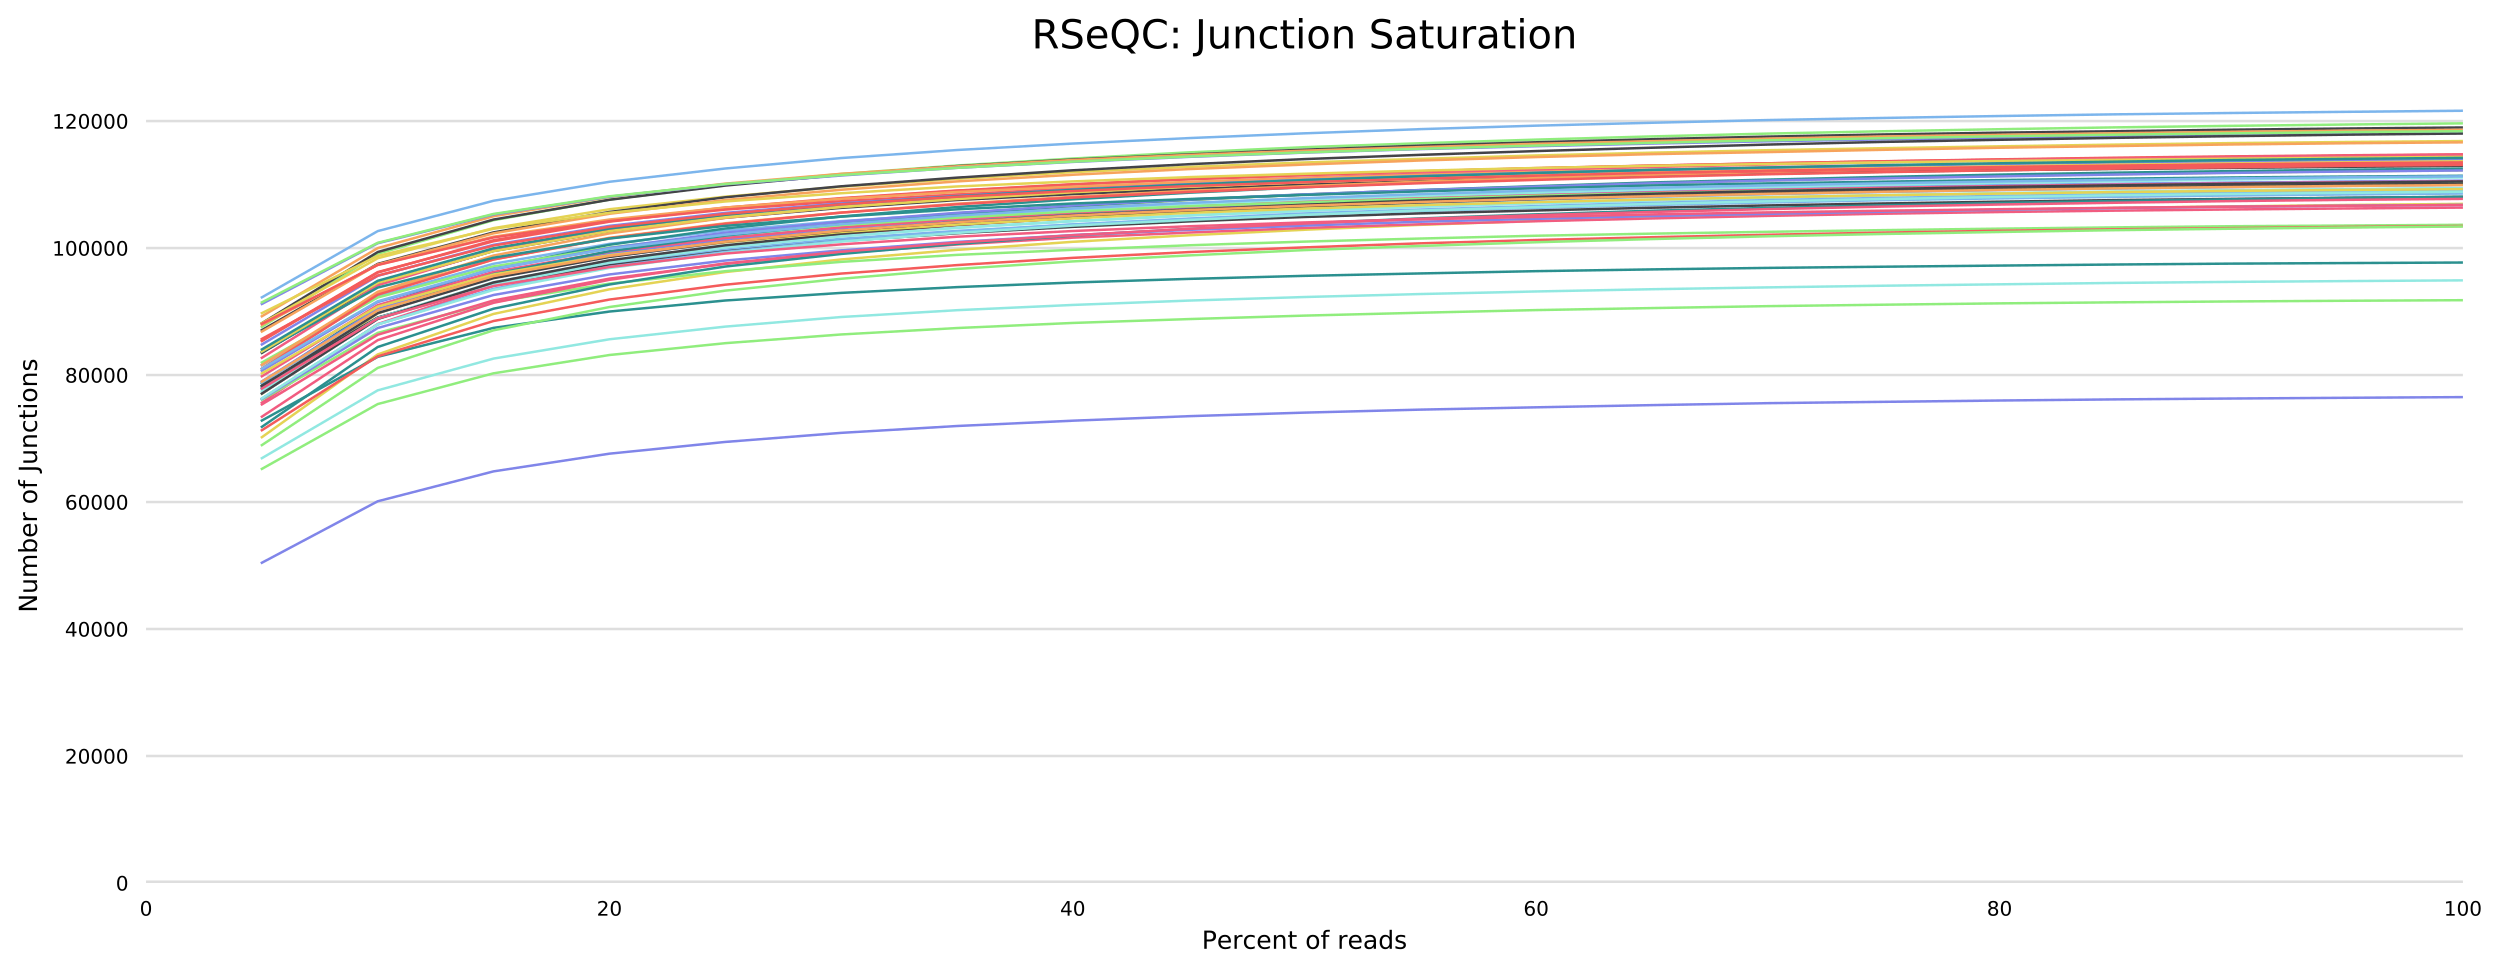 <?xml version="1.0" encoding="utf-8" standalone="no"?>
<!DOCTYPE svg PUBLIC "-//W3C//DTD SVG 1.1//EN"
  "http://www.w3.org/Graphics/SVG/1.1/DTD/svg11.dtd">
<!-- Created with matplotlib (https://matplotlib.org/) -->
<svg height="388.845pt" version="1.1" viewBox="0 0 1000.098 388.845" width="1000.098pt" xmlns="http://www.w3.org/2000/svg" xmlns:xlink="http://www.w3.org/1999/xlink">
 <defs>
  <style type="text/css">
*{stroke-linecap:butt;stroke-linejoin:round;}
  </style>
 </defs>
 <g id="figure_1">
  <g id="patch_1">
   <path d="M 0 388.845 
L 1000.098 388.845 
L 1000.098 0 
L 0 0 
z
" style="fill:#ffffff;"/>
  </g>
  <g id="axes_1">
   <g id="patch_2">
    <path d="M 58.418 353.224 
L 985.263 353.224 
L 985.263 35.256 
L 58.418 35.256 
z
" style="fill:#ffffff;"/>
   </g>
   <g id="matplotlib.axis_1">
    <g id="xtick_1">
     <g id="text_1">
      <!-- 0 -->
      <defs>
       <path d="M 31.781 66.406 
Q 24.172 66.406 20.328 58.906 
Q 16.5 51.422 16.5 36.375 
Q 16.5 21.391 20.328 13.891 
Q 24.172 6.391 31.781 6.391 
Q 39.453 6.391 43.281 13.891 
Q 47.125 21.391 47.125 36.375 
Q 47.125 51.422 43.281 58.906 
Q 39.453 66.406 31.781 66.406 
z
M 31.781 74.219 
Q 44.047 74.219 50.516 64.516 
Q 56.984 54.828 56.984 36.375 
Q 56.984 17.969 50.516 8.266 
Q 44.047 -1.422 31.781 -1.422 
Q 19.531 -1.422 13.062 8.266 
Q 6.594 17.969 6.594 36.375 
Q 6.594 54.828 13.062 64.516 
Q 19.531 74.219 31.781 74.219 
z
" id="DejaVuSans-48"/>
      </defs>
      <g transform="translate(55.873 366.303)scale(0.08 -0.08)">
       <use xlink:href="#DejaVuSans-48"/>
      </g>
     </g>
    </g>
    <g id="xtick_2">
     <g id="text_2">
      <!-- 20 -->
      <defs>
       <path d="M 19.188 8.297 
L 53.609 8.297 
L 53.609 0 
L 7.328 0 
L 7.328 8.297 
Q 12.938 14.109 22.625 23.891 
Q 32.328 33.688 34.812 36.531 
Q 39.547 41.844 41.422 45.531 
Q 43.312 49.219 43.312 52.781 
Q 43.312 58.594 39.234 62.25 
Q 35.156 65.922 28.609 65.922 
Q 23.969 65.922 18.812 64.312 
Q 13.672 62.703 7.812 59.422 
L 7.812 69.391 
Q 13.766 71.781 18.938 73 
Q 24.125 74.219 28.422 74.219 
Q 39.75 74.219 46.484 68.547 
Q 53.219 62.891 53.219 53.422 
Q 53.219 48.922 51.531 44.891 
Q 49.859 40.875 45.406 35.406 
Q 44.188 33.984 37.641 27.219 
Q 31.109 20.453 19.188 8.297 
z
" id="DejaVuSans-50"/>
      </defs>
      <g transform="translate(238.697 366.303)scale(0.08 -0.08)">
       <use xlink:href="#DejaVuSans-50"/>
       <use x="63.623" xlink:href="#DejaVuSans-48"/>
      </g>
     </g>
    </g>
    <g id="xtick_3">
     <g id="text_3">
      <!-- 40 -->
      <defs>
       <path d="M 37.797 64.312 
L 12.891 25.391 
L 37.797 25.391 
z
M 35.203 72.906 
L 47.609 72.906 
L 47.609 25.391 
L 58.016 25.391 
L 58.016 17.188 
L 47.609 17.188 
L 47.609 0 
L 37.797 0 
L 37.797 17.188 
L 4.891 17.188 
L 4.891 26.703 
z
" id="DejaVuSans-52"/>
      </defs>
      <g transform="translate(424.066 366.303)scale(0.08 -0.08)">
       <use xlink:href="#DejaVuSans-52"/>
       <use x="63.623" xlink:href="#DejaVuSans-48"/>
      </g>
     </g>
    </g>
    <g id="xtick_4">
     <g id="text_4">
      <!-- 60 -->
      <defs>
       <path d="M 33.016 40.375 
Q 26.375 40.375 22.484 35.828 
Q 18.609 31.297 18.609 23.391 
Q 18.609 15.531 22.484 10.953 
Q 26.375 6.391 33.016 6.391 
Q 39.656 6.391 43.531 10.953 
Q 47.406 15.531 47.406 23.391 
Q 47.406 31.297 43.531 35.828 
Q 39.656 40.375 33.016 40.375 
z
M 52.594 71.297 
L 52.594 62.312 
Q 48.875 64.062 45.094 64.984 
Q 41.312 65.922 37.594 65.922 
Q 27.828 65.922 22.672 59.328 
Q 17.531 52.734 16.797 39.406 
Q 19.672 43.656 24.016 45.922 
Q 28.375 48.188 33.594 48.188 
Q 44.578 48.188 50.953 41.516 
Q 57.328 34.859 57.328 23.391 
Q 57.328 12.156 50.688 5.359 
Q 44.047 -1.422 33.016 -1.422 
Q 20.359 -1.422 13.672 8.266 
Q 6.984 17.969 6.984 36.375 
Q 6.984 53.656 15.188 63.938 
Q 23.391 74.219 37.203 74.219 
Q 40.922 74.219 44.703 73.484 
Q 48.484 72.75 52.594 71.297 
z
" id="DejaVuSans-54"/>
      </defs>
      <g transform="translate(609.435 366.303)scale(0.08 -0.08)">
       <use xlink:href="#DejaVuSans-54"/>
       <use x="63.623" xlink:href="#DejaVuSans-48"/>
      </g>
     </g>
    </g>
    <g id="xtick_5">
     <g id="text_5">
      <!-- 80 -->
      <defs>
       <path d="M 31.781 34.625 
Q 24.75 34.625 20.719 30.859 
Q 16.703 27.094 16.703 20.516 
Q 16.703 13.922 20.719 10.156 
Q 24.75 6.391 31.781 6.391 
Q 38.812 6.391 42.859 10.172 
Q 46.922 13.969 46.922 20.516 
Q 46.922 27.094 42.891 30.859 
Q 38.875 34.625 31.781 34.625 
z
M 21.922 38.812 
Q 15.578 40.375 12.031 44.719 
Q 8.5 49.078 8.5 55.328 
Q 8.5 64.062 14.719 69.141 
Q 20.953 74.219 31.781 74.219 
Q 42.672 74.219 48.875 69.141 
Q 55.078 64.062 55.078 55.328 
Q 55.078 49.078 51.531 44.719 
Q 48 40.375 41.703 38.812 
Q 48.828 37.156 52.797 32.312 
Q 56.781 27.484 56.781 20.516 
Q 56.781 9.906 50.312 4.234 
Q 43.844 -1.422 31.781 -1.422 
Q 19.734 -1.422 13.25 4.234 
Q 6.781 9.906 6.781 20.516 
Q 6.781 27.484 10.781 32.312 
Q 14.797 37.156 21.922 38.812 
z
M 18.312 54.391 
Q 18.312 48.734 21.844 45.562 
Q 25.391 42.391 31.781 42.391 
Q 38.141 42.391 41.719 45.562 
Q 45.312 48.734 45.312 54.391 
Q 45.312 60.062 41.719 63.234 
Q 38.141 66.406 31.781 66.406 
Q 25.391 66.406 21.844 63.234 
Q 18.312 60.062 18.312 54.391 
z
" id="DejaVuSans-56"/>
      </defs>
      <g transform="translate(794.804 366.303)scale(0.08 -0.08)">
       <use xlink:href="#DejaVuSans-56"/>
       <use x="63.623" xlink:href="#DejaVuSans-48"/>
      </g>
     </g>
    </g>
    <g id="xtick_6">
     <g id="text_6">
      <!-- 100 -->
      <defs>
       <path d="M 12.406 8.297 
L 28.516 8.297 
L 28.516 63.922 
L 10.984 60.406 
L 10.984 69.391 
L 28.422 72.906 
L 38.281 72.906 
L 38.281 8.297 
L 54.391 8.297 
L 54.391 0 
L 12.406 0 
z
" id="DejaVuSans-49"/>
      </defs>
      <g transform="translate(977.628 366.303)scale(0.08 -0.08)">
       <use xlink:href="#DejaVuSans-49"/>
       <use x="63.623" xlink:href="#DejaVuSans-48"/>
       <use x="127.246" xlink:href="#DejaVuSans-48"/>
      </g>
     </g>
    </g>
    <g id="text_7">
     <!-- Percent of reads -->
     <defs>
      <path d="M 19.672 64.797 
L 19.672 37.406 
L 32.078 37.406 
Q 38.969 37.406 42.719 40.969 
Q 46.484 44.531 46.484 51.125 
Q 46.484 57.672 42.719 61.234 
Q 38.969 64.797 32.078 64.797 
z
M 9.812 72.906 
L 32.078 72.906 
Q 44.344 72.906 50.609 67.359 
Q 56.891 61.812 56.891 51.125 
Q 56.891 40.328 50.609 34.812 
Q 44.344 29.297 32.078 29.297 
L 19.672 29.297 
L 19.672 0 
L 9.812 0 
z
" id="DejaVuSans-80"/>
      <path d="M 56.203 29.594 
L 56.203 25.203 
L 14.891 25.203 
Q 15.484 15.922 20.484 11.062 
Q 25.484 6.203 34.422 6.203 
Q 39.594 6.203 44.453 7.469 
Q 49.312 8.734 54.109 11.281 
L 54.109 2.781 
Q 49.266 0.734 44.188 -0.344 
Q 39.109 -1.422 33.891 -1.422 
Q 20.797 -1.422 13.156 6.188 
Q 5.516 13.812 5.516 26.812 
Q 5.516 40.234 12.766 48.109 
Q 20.016 56 32.328 56 
Q 43.359 56 49.781 48.891 
Q 56.203 41.797 56.203 29.594 
z
M 47.219 32.234 
Q 47.125 39.594 43.094 43.984 
Q 39.062 48.391 32.422 48.391 
Q 24.906 48.391 20.391 44.141 
Q 15.875 39.891 15.188 32.172 
z
" id="DejaVuSans-101"/>
      <path d="M 41.109 46.297 
Q 39.594 47.172 37.812 47.578 
Q 36.031 48 33.891 48 
Q 26.266 48 22.188 43.047 
Q 18.109 38.094 18.109 28.812 
L 18.109 0 
L 9.078 0 
L 9.078 54.688 
L 18.109 54.688 
L 18.109 46.188 
Q 20.953 51.172 25.484 53.578 
Q 30.031 56 36.531 56 
Q 37.453 56 38.578 55.875 
Q 39.703 55.766 41.062 55.516 
z
" id="DejaVuSans-114"/>
      <path d="M 48.781 52.594 
L 48.781 44.188 
Q 44.969 46.297 41.141 47.344 
Q 37.312 48.391 33.406 48.391 
Q 24.656 48.391 19.812 42.844 
Q 14.984 37.312 14.984 27.297 
Q 14.984 17.281 19.812 11.734 
Q 24.656 6.203 33.406 6.203 
Q 37.312 6.203 41.141 7.25 
Q 44.969 8.297 48.781 10.406 
L 48.781 2.094 
Q 45.016 0.344 40.984 -0.531 
Q 36.969 -1.422 32.422 -1.422 
Q 20.062 -1.422 12.781 6.344 
Q 5.516 14.109 5.516 27.297 
Q 5.516 40.672 12.859 48.328 
Q 20.219 56 33.016 56 
Q 37.156 56 41.109 55.141 
Q 45.062 54.297 48.781 52.594 
z
" id="DejaVuSans-99"/>
      <path d="M 54.891 33.016 
L 54.891 0 
L 45.906 0 
L 45.906 32.719 
Q 45.906 40.484 42.875 44.328 
Q 39.844 48.188 33.797 48.188 
Q 26.516 48.188 22.312 43.547 
Q 18.109 38.922 18.109 30.906 
L 18.109 0 
L 9.078 0 
L 9.078 54.688 
L 18.109 54.688 
L 18.109 46.188 
Q 21.344 51.125 25.703 53.562 
Q 30.078 56 35.797 56 
Q 45.219 56 50.047 50.172 
Q 54.891 44.344 54.891 33.016 
z
" id="DejaVuSans-110"/>
      <path d="M 18.312 70.219 
L 18.312 54.688 
L 36.812 54.688 
L 36.812 47.703 
L 18.312 47.703 
L 18.312 18.016 
Q 18.312 11.328 20.141 9.422 
Q 21.969 7.516 27.594 7.516 
L 36.812 7.516 
L 36.812 0 
L 27.594 0 
Q 17.188 0 13.234 3.875 
Q 9.281 7.766 9.281 18.016 
L 9.281 47.703 
L 2.688 47.703 
L 2.688 54.688 
L 9.281 54.688 
L 9.281 70.219 
z
" id="DejaVuSans-116"/>
      <path id="DejaVuSans-32"/>
      <path d="M 30.609 48.391 
Q 23.391 48.391 19.188 42.75 
Q 14.984 37.109 14.984 27.297 
Q 14.984 17.484 19.156 11.844 
Q 23.344 6.203 30.609 6.203 
Q 37.797 6.203 41.984 11.859 
Q 46.188 17.531 46.188 27.297 
Q 46.188 37.016 41.984 42.703 
Q 37.797 48.391 30.609 48.391 
z
M 30.609 56 
Q 42.328 56 49.016 48.375 
Q 55.719 40.766 55.719 27.297 
Q 55.719 13.875 49.016 6.219 
Q 42.328 -1.422 30.609 -1.422 
Q 18.844 -1.422 12.172 6.219 
Q 5.516 13.875 5.516 27.297 
Q 5.516 40.766 12.172 48.375 
Q 18.844 56 30.609 56 
z
" id="DejaVuSans-111"/>
      <path d="M 37.109 75.984 
L 37.109 68.5 
L 28.516 68.5 
Q 23.688 68.5 21.797 66.547 
Q 19.922 64.594 19.922 59.516 
L 19.922 54.688 
L 34.719 54.688 
L 34.719 47.703 
L 19.922 47.703 
L 19.922 0 
L 10.891 0 
L 10.891 47.703 
L 2.297 47.703 
L 2.297 54.688 
L 10.891 54.688 
L 10.891 58.5 
Q 10.891 67.625 15.141 71.797 
Q 19.391 75.984 28.609 75.984 
z
" id="DejaVuSans-102"/>
      <path d="M 34.281 27.484 
Q 23.391 27.484 19.188 25 
Q 14.984 22.516 14.984 16.5 
Q 14.984 11.719 18.141 8.906 
Q 21.297 6.109 26.703 6.109 
Q 34.188 6.109 38.703 11.406 
Q 43.219 16.703 43.219 25.484 
L 43.219 27.484 
z
M 52.203 31.203 
L 52.203 0 
L 43.219 0 
L 43.219 8.297 
Q 40.141 3.328 35.547 0.953 
Q 30.953 -1.422 24.312 -1.422 
Q 15.922 -1.422 10.953 3.297 
Q 6 8.016 6 15.922 
Q 6 25.141 12.172 29.828 
Q 18.359 34.516 30.609 34.516 
L 43.219 34.516 
L 43.219 35.406 
Q 43.219 41.609 39.141 45 
Q 35.062 48.391 27.688 48.391 
Q 23 48.391 18.547 47.266 
Q 14.109 46.141 10.016 43.891 
L 10.016 52.203 
Q 14.938 54.109 19.578 55.047 
Q 24.219 56 28.609 56 
Q 40.484 56 46.344 49.844 
Q 52.203 43.703 52.203 31.203 
z
" id="DejaVuSans-97"/>
      <path d="M 45.406 46.391 
L 45.406 75.984 
L 54.391 75.984 
L 54.391 0 
L 45.406 0 
L 45.406 8.203 
Q 42.578 3.328 38.25 0.953 
Q 33.938 -1.422 27.875 -1.422 
Q 17.969 -1.422 11.734 6.484 
Q 5.516 14.406 5.516 27.297 
Q 5.516 40.188 11.734 48.094 
Q 17.969 56 27.875 56 
Q 33.938 56 38.25 53.625 
Q 42.578 51.266 45.406 46.391 
z
M 14.797 27.297 
Q 14.797 17.391 18.875 11.75 
Q 22.953 6.109 30.078 6.109 
Q 37.203 6.109 41.297 11.75 
Q 45.406 17.391 45.406 27.297 
Q 45.406 37.203 41.297 42.844 
Q 37.203 48.484 30.078 48.484 
Q 22.953 48.484 18.875 42.844 
Q 14.797 37.203 14.797 27.297 
z
" id="DejaVuSans-100"/>
      <path d="M 44.281 53.078 
L 44.281 44.578 
Q 40.484 46.531 36.375 47.5 
Q 32.281 48.484 27.875 48.484 
Q 21.188 48.484 17.844 46.438 
Q 14.5 44.391 14.5 40.281 
Q 14.5 37.156 16.891 35.375 
Q 19.281 33.594 26.516 31.984 
L 29.594 31.297 
Q 39.156 29.25 43.188 25.516 
Q 47.219 21.781 47.219 15.094 
Q 47.219 7.469 41.188 3.016 
Q 35.156 -1.422 24.609 -1.422 
Q 20.219 -1.422 15.453 -0.562 
Q 10.688 0.297 5.422 2 
L 5.422 11.281 
Q 10.406 8.688 15.234 7.391 
Q 20.062 6.109 24.812 6.109 
Q 31.156 6.109 34.562 8.281 
Q 37.984 10.453 37.984 14.406 
Q 37.984 18.062 35.516 20.016 
Q 33.062 21.969 24.703 23.781 
L 21.578 24.516 
Q 13.234 26.266 9.516 29.906 
Q 5.812 33.547 5.812 39.891 
Q 5.812 47.609 11.281 51.797 
Q 16.75 56 26.812 56 
Q 31.781 56 36.172 55.266 
Q 40.578 54.547 44.281 53.078 
z
" id="DejaVuSans-115"/>
     </defs>
     <g transform="translate(480.772 379.565)scale(0.1 -0.1)">
      <use xlink:href="#DejaVuSans-80"/>
      <use x="60.256" xlink:href="#DejaVuSans-101"/>
      <use x="121.779" xlink:href="#DejaVuSans-114"/>
      <use x="162.861" xlink:href="#DejaVuSans-99"/>
      <use x="217.842" xlink:href="#DejaVuSans-101"/>
      <use x="279.365" xlink:href="#DejaVuSans-110"/>
      <use x="342.744" xlink:href="#DejaVuSans-116"/>
      <use x="381.953" xlink:href="#DejaVuSans-32"/>
      <use x="413.74" xlink:href="#DejaVuSans-111"/>
      <use x="474.922" xlink:href="#DejaVuSans-102"/>
      <use x="510.127" xlink:href="#DejaVuSans-32"/>
      <use x="541.914" xlink:href="#DejaVuSans-114"/>
      <use x="582.996" xlink:href="#DejaVuSans-101"/>
      <use x="644.52" xlink:href="#DejaVuSans-97"/>
      <use x="705.799" xlink:href="#DejaVuSans-100"/>
      <use x="769.275" xlink:href="#DejaVuSans-115"/>
     </g>
    </g>
   </g>
   <g id="matplotlib.axis_2">
    <g id="ytick_1">
     <g id="line2d_1">
      <path clip-path="url(#pa9bb49abd5)" d="M 58.418 353.224 
L 985.263 353.224 
" style="fill:none;stroke:#dedede;stroke-linecap:square;"/>
     </g>
     <g id="text_8">
      <!-- 0 -->
      <g transform="translate(46.328 356.263)scale(0.08 -0.08)">
       <use xlink:href="#DejaVuSans-48"/>
      </g>
     </g>
    </g>
    <g id="ytick_2">
     <g id="line2d_2">
      <path clip-path="url(#pa9bb49abd5)" d="M 58.418 302.425 
L 985.263 302.425 
" style="fill:none;stroke:#dedede;stroke-linecap:square;"/>
     </g>
     <g id="text_9">
      <!-- 20000 -->
      <g transform="translate(25.968 305.465)scale(0.08 -0.08)">
       <use xlink:href="#DejaVuSans-50"/>
       <use x="63.623" xlink:href="#DejaVuSans-48"/>
       <use x="127.246" xlink:href="#DejaVuSans-48"/>
       <use x="190.869" xlink:href="#DejaVuSans-48"/>
       <use x="254.492" xlink:href="#DejaVuSans-48"/>
      </g>
     </g>
    </g>
    <g id="ytick_3">
     <g id="line2d_3">
      <path clip-path="url(#pa9bb49abd5)" d="M 58.418 251.627 
L 985.263 251.627 
" style="fill:none;stroke:#dedede;stroke-linecap:square;"/>
     </g>
     <g id="text_10">
      <!-- 40000 -->
      <g transform="translate(25.968 254.666)scale(0.08 -0.08)">
       <use xlink:href="#DejaVuSans-52"/>
       <use x="63.623" xlink:href="#DejaVuSans-48"/>
       <use x="127.246" xlink:href="#DejaVuSans-48"/>
       <use x="190.869" xlink:href="#DejaVuSans-48"/>
       <use x="254.492" xlink:href="#DejaVuSans-48"/>
      </g>
     </g>
    </g>
    <g id="ytick_4">
     <g id="line2d_4">
      <path clip-path="url(#pa9bb49abd5)" d="M 58.418 200.828 
L 985.263 200.828 
" style="fill:none;stroke:#dedede;stroke-linecap:square;"/>
     </g>
     <g id="text_11">
      <!-- 60000 -->
      <g transform="translate(25.968 203.867)scale(0.08 -0.08)">
       <use xlink:href="#DejaVuSans-54"/>
       <use x="63.623" xlink:href="#DejaVuSans-48"/>
       <use x="127.246" xlink:href="#DejaVuSans-48"/>
       <use x="190.869" xlink:href="#DejaVuSans-48"/>
       <use x="254.492" xlink:href="#DejaVuSans-48"/>
      </g>
     </g>
    </g>
    <g id="ytick_5">
     <g id="line2d_5">
      <path clip-path="url(#pa9bb49abd5)" d="M 58.418 150.029 
L 985.263 150.029 
" style="fill:none;stroke:#dedede;stroke-linecap:square;"/>
     </g>
     <g id="text_12">
      <!-- 80000 -->
      <g transform="translate(25.968 153.069)scale(0.08 -0.08)">
       <use xlink:href="#DejaVuSans-56"/>
       <use x="63.623" xlink:href="#DejaVuSans-48"/>
       <use x="127.246" xlink:href="#DejaVuSans-48"/>
       <use x="190.869" xlink:href="#DejaVuSans-48"/>
       <use x="254.492" xlink:href="#DejaVuSans-48"/>
      </g>
     </g>
    </g>
    <g id="ytick_6">
     <g id="line2d_6">
      <path clip-path="url(#pa9bb49abd5)" d="M 58.418 99.231 
L 985.263 99.231 
" style="fill:none;stroke:#dedede;stroke-linecap:square;"/>
     </g>
     <g id="text_13">
      <!-- 100000 -->
      <g transform="translate(20.878 102.27)scale(0.08 -0.08)">
       <use xlink:href="#DejaVuSans-49"/>
       <use x="63.623" xlink:href="#DejaVuSans-48"/>
       <use x="127.246" xlink:href="#DejaVuSans-48"/>
       <use x="190.869" xlink:href="#DejaVuSans-48"/>
       <use x="254.492" xlink:href="#DejaVuSans-48"/>
       <use x="318.115" xlink:href="#DejaVuSans-48"/>
      </g>
     </g>
    </g>
    <g id="ytick_7">
     <g id="line2d_7">
      <path clip-path="url(#pa9bb49abd5)" d="M 58.418 48.432 
L 985.263 48.432 
" style="fill:none;stroke:#dedede;stroke-linecap:square;"/>
     </g>
     <g id="text_14">
      <!-- 120000 -->
      <g transform="translate(20.878 51.471)scale(0.08 -0.08)">
       <use xlink:href="#DejaVuSans-49"/>
       <use x="63.623" xlink:href="#DejaVuSans-50"/>
       <use x="127.246" xlink:href="#DejaVuSans-48"/>
       <use x="190.869" xlink:href="#DejaVuSans-48"/>
       <use x="254.492" xlink:href="#DejaVuSans-48"/>
       <use x="318.115" xlink:href="#DejaVuSans-48"/>
      </g>
     </g>
    </g>
    <g id="text_15">
     <!-- Number of Junctions -->
     <defs>
      <path d="M 9.812 72.906 
L 23.094 72.906 
L 55.422 11.922 
L 55.422 72.906 
L 64.984 72.906 
L 64.984 0 
L 51.703 0 
L 19.391 60.984 
L 19.391 0 
L 9.812 0 
z
" id="DejaVuSans-78"/>
      <path d="M 8.5 21.578 
L 8.5 54.688 
L 17.484 54.688 
L 17.484 21.922 
Q 17.484 14.156 20.5 10.266 
Q 23.531 6.391 29.594 6.391 
Q 36.859 6.391 41.078 11.031 
Q 45.312 15.672 45.312 23.688 
L 45.312 54.688 
L 54.297 54.688 
L 54.297 0 
L 45.312 0 
L 45.312 8.406 
Q 42.047 3.422 37.719 1 
Q 33.406 -1.422 27.688 -1.422 
Q 18.266 -1.422 13.375 4.438 
Q 8.5 10.297 8.5 21.578 
z
M 31.109 56 
z
" id="DejaVuSans-117"/>
      <path d="M 52 44.188 
Q 55.375 50.25 60.062 53.125 
Q 64.75 56 71.094 56 
Q 79.641 56 84.281 50.016 
Q 88.922 44.047 88.922 33.016 
L 88.922 0 
L 79.891 0 
L 79.891 32.719 
Q 79.891 40.578 77.094 44.375 
Q 74.312 48.188 68.609 48.188 
Q 61.625 48.188 57.562 43.547 
Q 53.516 38.922 53.516 30.906 
L 53.516 0 
L 44.484 0 
L 44.484 32.719 
Q 44.484 40.625 41.703 44.406 
Q 38.922 48.188 33.109 48.188 
Q 26.219 48.188 22.156 43.531 
Q 18.109 38.875 18.109 30.906 
L 18.109 0 
L 9.078 0 
L 9.078 54.688 
L 18.109 54.688 
L 18.109 46.188 
Q 21.188 51.219 25.484 53.609 
Q 29.781 56 35.688 56 
Q 41.656 56 45.828 52.969 
Q 50 49.953 52 44.188 
z
" id="DejaVuSans-109"/>
      <path d="M 48.688 27.297 
Q 48.688 37.203 44.609 42.844 
Q 40.531 48.484 33.406 48.484 
Q 26.266 48.484 22.188 42.844 
Q 18.109 37.203 18.109 27.297 
Q 18.109 17.391 22.188 11.75 
Q 26.266 6.109 33.406 6.109 
Q 40.531 6.109 44.609 11.75 
Q 48.688 17.391 48.688 27.297 
z
M 18.109 46.391 
Q 20.953 51.266 25.266 53.625 
Q 29.594 56 35.594 56 
Q 45.562 56 51.781 48.094 
Q 58.016 40.188 58.016 27.297 
Q 58.016 14.406 51.781 6.484 
Q 45.562 -1.422 35.594 -1.422 
Q 29.594 -1.422 25.266 0.953 
Q 20.953 3.328 18.109 8.203 
L 18.109 0 
L 9.078 0 
L 9.078 75.984 
L 18.109 75.984 
z
" id="DejaVuSans-98"/>
      <path d="M 9.812 72.906 
L 19.672 72.906 
L 19.672 5.078 
Q 19.672 -8.109 14.672 -14.062 
Q 9.672 -20.016 -1.422 -20.016 
L -5.172 -20.016 
L -5.172 -11.719 
L -2.094 -11.719 
Q 4.438 -11.719 7.125 -8.047 
Q 9.812 -4.391 9.812 5.078 
z
" id="DejaVuSans-74"/>
      <path d="M 9.422 54.688 
L 18.406 54.688 
L 18.406 0 
L 9.422 0 
z
M 9.422 75.984 
L 18.406 75.984 
L 18.406 64.594 
L 9.422 64.594 
z
" id="DejaVuSans-105"/>
     </defs>
     <g transform="translate(14.798 245.067)rotate(-90)scale(0.1 -0.1)">
      <use xlink:href="#DejaVuSans-78"/>
      <use x="74.805" xlink:href="#DejaVuSans-117"/>
      <use x="138.184" xlink:href="#DejaVuSans-109"/>
      <use x="235.596" xlink:href="#DejaVuSans-98"/>
      <use x="299.072" xlink:href="#DejaVuSans-101"/>
      <use x="360.596" xlink:href="#DejaVuSans-114"/>
      <use x="401.709" xlink:href="#DejaVuSans-32"/>
      <use x="433.496" xlink:href="#DejaVuSans-111"/>
      <use x="494.678" xlink:href="#DejaVuSans-102"/>
      <use x="529.883" xlink:href="#DejaVuSans-32"/>
      <use x="561.67" xlink:href="#DejaVuSans-74"/>
      <use x="591.162" xlink:href="#DejaVuSans-117"/>
      <use x="654.541" xlink:href="#DejaVuSans-110"/>
      <use x="717.92" xlink:href="#DejaVuSans-99"/>
      <use x="772.9" xlink:href="#DejaVuSans-116"/>
      <use x="812.109" xlink:href="#DejaVuSans-105"/>
      <use x="839.893" xlink:href="#DejaVuSans-111"/>
      <use x="901.074" xlink:href="#DejaVuSans-110"/>
      <use x="964.453" xlink:href="#DejaVuSans-115"/>
     </g>
    </g>
   </g>
   <g id="line2d_8">
    <path clip-path="url(#pa9bb49abd5)" d="M 104.76 146.138 
L 151.103 118.562 
L 197.445 105.509 
L 243.787 97.557 
L 290.129 92.233 
L 336.472 88.451 
L 382.814 85.484 
L 429.156 83.148 
L 475.498 81.309 
L 521.841 79.732 
L 568.183 78.449 
L 614.525 77.237 
L 660.867 76.239 
L 707.21 75.411 
L 753.552 74.654 
L 799.894 74.045 
L 846.236 73.488 
L 892.579 73.085 
L 938.921 72.734 
L 985.263 72.399 
" style="fill:none;stroke:#7cb5ec;stroke-linecap:square;"/>
   </g>
   <g id="line2d_9">
    <path clip-path="url(#pa9bb49abd5)" d="M 104.76 141.188 
L 151.103 113.477 
L 197.445 100.391 
L 243.787 92.49 
L 290.129 87.097 
L 336.472 83.153 
L 382.814 80.016 
L 429.156 77.646 
L 475.498 75.594 
L 521.841 73.839 
L 568.183 72.47 
L 614.525 71.238 
L 660.867 70.296 
L 707.21 69.435 
L 753.552 68.716 
L 799.894 68.066 
L 846.236 67.598 
L 892.579 67.146 
L 938.921 66.722 
L 985.263 66.387 
" style="fill:none;stroke:#434348;stroke-linecap:square;"/>
   </g>
   <g id="line2d_10">
    <path clip-path="url(#pa9bb49abd5)" d="M 104.76 130.771 
L 151.103 101.529 
L 197.445 88.085 
L 243.787 79.82 
L 290.129 73.94 
L 336.472 69.59 
L 382.814 66.201 
L 429.156 63.405 
L 475.498 60.956 
L 521.841 58.874 
L 568.183 57.296 
L 614.525 55.854 
L 660.867 54.568 
L 707.21 53.446 
L 753.552 52.506 
L 799.894 51.693 
L 846.236 50.957 
L 892.579 50.344 
L 938.921 49.816 
L 985.263 49.349 
" style="fill:none;stroke:#90ed7d;stroke-linecap:square;"/>
   </g>
   <g id="line2d_11">
    <path clip-path="url(#pa9bb49abd5)" d="M 104.76 147.456 
L 151.103 116.721 
L 197.445 102.212 
L 243.787 93.368 
L 290.129 87.176 
L 336.472 82.718 
L 382.814 79.429 
L 429.156 76.722 
L 475.498 74.388 
L 521.841 72.485 
L 568.183 70.837 
L 614.525 69.409 
L 660.867 68.256 
L 707.21 67.172 
L 753.552 66.229 
L 799.894 65.444 
L 846.236 64.84 
L 892.579 64.309 
L 938.921 63.806 
L 985.263 63.412 
" style="fill:none;stroke:#f7a35c;stroke-linecap:square;"/>
   </g>
   <g id="line2d_12">
    <path clip-path="url(#pa9bb49abd5)" d="M 104.76 225.117 
L 151.103 200.526 
L 197.445 188.565 
L 243.787 181.486 
L 290.129 176.79 
L 336.472 173.163 
L 382.814 170.42 
L 429.156 168.291 
L 475.498 166.488 
L 521.841 165.066 
L 568.183 163.867 
L 614.525 162.942 
L 660.867 162.066 
L 707.21 161.279 
L 753.552 160.748 
L 799.894 160.222 
L 846.236 159.772 
L 892.579 159.424 
L 938.921 159.13 
L 985.263 158.856 
" style="fill:none;stroke:#8085e9;stroke-linecap:square;"/>
   </g>
   <g id="line2d_13">
    <path clip-path="url(#pa9bb49abd5)" d="M 104.76 161.07 
L 151.103 129.626 
L 197.445 114.262 
L 243.787 104.928 
L 290.129 98.568 
L 336.472 93.77 
L 382.814 90.13 
L 429.156 87.067 
L 475.498 84.532 
L 521.841 82.373 
L 568.183 80.631 
L 614.525 79.122 
L 660.867 77.926 
L 707.21 76.793 
L 753.552 75.871 
L 799.894 75.101 
L 846.236 74.454 
L 892.579 73.816 
L 938.921 73.328 
L 985.263 72.904 
" style="fill:none;stroke:#f15c80;stroke-linecap:square;"/>
   </g>
   <g id="line2d_14">
    <path clip-path="url(#pa9bb49abd5)" d="M 104.76 157.527 
L 151.103 125.341 
L 197.445 109.878 
L 243.787 100.503 
L 290.129 94.014 
L 336.472 89.094 
L 382.814 85.347 
L 429.156 82.414 
L 475.498 79.963 
L 521.841 77.834 
L 568.183 76.171 
L 614.525 74.659 
L 660.867 73.303 
L 707.21 72.152 
L 753.552 71.2 
L 799.894 70.385 
L 846.236 69.671 
L 892.579 69.049 
L 938.921 68.535 
L 985.263 68.094 
" style="fill:none;stroke:#e4d354;stroke-linecap:square;"/>
   </g>
   <g id="line2d_15">
    <path clip-path="url(#pa9bb49abd5)" d="M 104.76 153.379 
L 151.103 122.4 
L 197.445 107.262 
L 243.787 97.91 
L 290.129 91.415 
L 336.472 86.597 
L 382.814 82.82 
L 429.156 79.729 
L 475.498 77.098 
L 521.841 74.89 
L 568.183 72.983 
L 614.525 71.324 
L 660.867 69.955 
L 707.21 68.792 
L 753.552 67.817 
L 799.894 66.923 
L 846.236 66.105 
L 892.579 65.444 
L 938.921 64.842 
L 985.263 64.365 
" style="fill:none;stroke:#2b908f;stroke-linecap:square;"/>
   </g>
   <g id="line2d_16">
    <path clip-path="url(#pa9bb49abd5)" d="M 104.76 136.43 
L 151.103 109.037 
L 197.445 96.099 
L 243.787 88.35 
L 290.129 83.046 
L 336.472 79.251 
L 382.814 76.219 
L 429.156 73.679 
L 475.498 71.622 
L 521.841 70.024 
L 568.183 68.548 
L 614.525 67.349 
L 660.867 66.265 
L 707.21 65.335 
L 753.552 64.54 
L 799.894 63.877 
L 846.236 63.367 
L 892.579 62.861 
L 938.921 62.419 
L 985.263 62.122 
" style="fill:none;stroke:#f45b5b;stroke-linecap:square;"/>
   </g>
   <g id="line2d_17">
    <path clip-path="url(#pa9bb49abd5)" d="M 104.76 155.521 
L 151.103 125.039 
L 197.445 110.518 
L 243.787 101.359 
L 290.129 95.032 
L 336.472 90.608 
L 382.814 87.026 
L 429.156 84.192 
L 475.498 81.911 
L 521.841 80.064 
L 568.183 78.472 
L 614.525 77.054 
L 660.867 75.83 
L 707.21 74.781 
L 753.552 73.862 
L 799.894 73.125 
L 846.236 72.485 
L 892.579 71.835 
L 938.921 71.352 
L 985.263 70.999 
" style="fill:none;stroke:#91e8e1;stroke-linecap:square;"/>
   </g>
   <g id="line2d_18">
    <path clip-path="url(#pa9bb49abd5)" d="M 104.76 118.943 
L 151.103 92.449 
L 197.445 80.308 
L 243.787 72.716 
L 290.129 67.403 
L 336.472 63.23 
L 382.814 60.014 
L 429.156 57.426 
L 475.498 55.247 
L 521.841 53.334 
L 568.183 51.66 
L 614.525 50.268 
L 660.867 49.108 
L 707.21 48.028 
L 753.552 47.185 
L 799.894 46.413 
L 846.236 45.735 
L 892.579 45.201 
L 938.921 44.734 
L 985.263 44.297 
" style="fill:none;stroke:#7cb5ec;stroke-linecap:square;"/>
   </g>
   <g id="line2d_19">
    <path clip-path="url(#pa9bb49abd5)" d="M 104.76 129.288 
L 151.103 100.818 
L 197.445 87.826 
L 243.787 79.917 
L 290.129 74.235 
L 336.472 69.935 
L 382.814 66.435 
L 429.156 63.824 
L 475.498 61.769 
L 521.841 59.882 
L 568.183 58.261 
L 614.525 56.905 
L 660.867 55.683 
L 707.21 54.647 
L 753.552 53.784 
L 799.894 53.077 
L 846.236 52.496 
L 892.579 51.884 
L 938.921 51.406 
L 985.263 50.997 
" style="fill:none;stroke:#434348;stroke-linecap:square;"/>
   </g>
   <g id="line2d_20">
    <path clip-path="url(#pa9bb49abd5)" d="M 104.76 187.572 
L 151.103 161.637 
L 197.445 149.333 
L 243.787 142.013 
L 290.129 137.284 
L 336.472 133.799 
L 382.814 131.229 
L 429.156 129.192 
L 475.498 127.647 
L 521.841 126.258 
L 568.183 125.105 
L 614.525 124.046 
L 660.867 123.241 
L 707.21 122.468 
L 753.552 121.894 
L 799.894 121.361 
L 846.236 120.947 
L 892.579 120.591 
L 938.921 120.32 
L 985.263 120.086 
" style="fill:none;stroke:#90ed7d;stroke-linecap:square;"/>
   </g>
   <g id="line2d_21">
    <path clip-path="url(#pa9bb49abd5)" d="M 104.76 126.515 
L 151.103 99.251 
L 197.445 86.5 
L 243.787 78.797 
L 290.129 73.455 
L 336.472 69.536 
L 382.814 66.542 
L 429.156 63.994 
L 475.498 61.982 
L 521.841 60.271 
L 568.183 58.843 
L 614.525 57.53 
L 660.867 56.466 
L 707.21 55.455 
L 753.552 54.594 
L 799.894 53.941 
L 846.236 53.306 
L 892.579 52.732 
L 938.921 52.267 
L 985.263 51.932 
" style="fill:none;stroke:#f7a35c;stroke-linecap:square;"/>
   </g>
   <g id="line2d_22">
    <path clip-path="url(#pa9bb49abd5)" d="M 104.76 152.569 
L 151.103 123.55 
L 197.445 109.919 
L 243.787 101.588 
L 290.129 95.748 
L 336.472 91.291 
L 382.814 87.875 
L 429.156 85.137 
L 475.498 82.995 
L 521.841 81.172 
L 568.183 79.566 
L 614.525 78.205 
L 660.867 76.986 
L 707.21 76.031 
L 753.552 75.165 
L 799.894 74.372 
L 846.236 73.707 
L 892.579 73.148 
L 938.921 72.643 
L 985.263 72.277 
" style="fill:none;stroke:#8085e9;stroke-linecap:square;"/>
   </g>
   <g id="line2d_23">
    <path clip-path="url(#pa9bb49abd5)" d="M 104.76 150.519 
L 151.103 122.065 
L 197.445 108.791 
L 243.787 100.696 
L 290.129 95.22 
L 336.472 90.943 
L 382.814 87.651 
L 429.156 84.923 
L 475.498 82.688 
L 521.841 80.798 
L 568.183 79.351 
L 614.525 78.098 
L 660.867 76.993 
L 707.21 75.975 
L 753.552 75.142 
L 799.894 74.464 
L 846.236 73.874 
L 892.579 73.359 
L 938.921 72.917 
L 985.263 72.584 
" style="fill:none;stroke:#f15c80;stroke-linecap:square;"/>
   </g>
   <g id="line2d_24">
    <path clip-path="url(#pa9bb49abd5)" d="M 104.76 174.895 
L 151.103 141.78 
L 197.445 125.58 
L 243.787 115.735 
L 290.129 108.834 
L 336.472 103.792 
L 382.814 99.952 
L 429.156 96.731 
L 475.498 94.118 
L 521.841 91.908 
L 568.183 89.95 
L 614.525 88.334 
L 660.867 87.019 
L 707.21 85.759 
L 753.552 84.763 
L 799.894 83.925 
L 846.236 83.183 
L 892.579 82.541 
L 938.921 82.007 
L 985.263 81.555 
" style="fill:none;stroke:#e4d354;stroke-linecap:square;"/>
   </g>
   <g id="line2d_25">
    <path clip-path="url(#pa9bb49abd5)" d="M 104.76 168.228 
L 151.103 142.75 
L 197.445 131.163 
L 243.787 124.63 
L 290.129 120.21 
L 336.472 117.17 
L 382.814 114.859 
L 429.156 113.015 
L 475.498 111.567 
L 521.841 110.353 
L 568.183 109.385 
L 614.525 108.473 
L 660.867 107.77 
L 707.21 107.168 
L 753.552 106.695 
L 799.894 106.243 
L 846.236 105.817 
L 892.579 105.461 
L 938.921 105.235 
L 985.263 105.022 
" style="fill:none;stroke:#2b908f;stroke-linecap:square;"/>
   </g>
   <g id="line2d_26">
    <path clip-path="url(#pa9bb49abd5)" d="M 104.76 136.131 
L 151.103 108.844 
L 197.445 96.513 
L 243.787 88.675 
L 290.129 83.303 
L 336.472 79.485 
L 382.814 76.351 
L 429.156 73.847 
L 475.498 71.746 
L 521.841 69.999 
L 568.183 68.523 
L 614.525 67.243 
L 660.867 66.239 
L 707.21 65.325 
L 753.552 64.507 
L 799.894 63.745 
L 846.236 63.09 
L 892.579 62.544 
L 938.921 62.117 
L 985.263 61.739 
" style="fill:none;stroke:#f45b5b;stroke-linecap:square;"/>
   </g>
   <g id="line2d_27">
    <path clip-path="url(#pa9bb49abd5)" d="M 104.76 183.287 
L 151.103 156.148 
L 197.445 143.443 
L 243.787 135.719 
L 290.129 130.657 
L 336.472 126.819 
L 382.814 124.089 
L 429.156 121.988 
L 475.498 120.246 
L 521.841 118.819 
L 568.183 117.625 
L 614.525 116.596 
L 660.867 115.702 
L 707.21 114.965 
L 753.552 114.3 
L 799.894 113.739 
L 846.236 113.18 
L 892.579 112.766 
L 938.921 112.446 
L 985.263 112.151 
" style="fill:none;stroke:#91e8e1;stroke-linecap:square;"/>
   </g>
   <g id="line2d_28">
    <path clip-path="url(#pa9bb49abd5)" d="M 104.76 155.592 
L 151.103 127.142 
L 197.445 113.548 
L 243.787 105.329 
L 290.129 99.838 
L 336.472 95.545 
L 382.814 92.375 
L 429.156 89.813 
L 475.498 87.656 
L 521.841 85.965 
L 568.183 84.395 
L 614.525 83.14 
L 660.867 82.023 
L 707.21 80.991 
L 753.552 80.09 
L 799.894 79.356 
L 846.236 78.751 
L 892.579 78.21 
L 938.921 77.794 
L 985.263 77.423 
" style="fill:none;stroke:#7cb5ec;stroke-linecap:square;"/>
   </g>
   <g id="line2d_29">
    <path clip-path="url(#pa9bb49abd5)" d="M 104.76 154.273 
L 151.103 126.997 
L 197.445 114.059 
L 243.787 106.157 
L 290.129 100.567 
L 336.472 96.404 
L 382.814 93.3 
L 429.156 90.747 
L 475.498 88.57 
L 521.841 86.8 
L 568.183 85.357 
L 614.525 84.202 
L 660.867 83.094 
L 707.21 82.177 
L 753.552 81.39 
L 799.894 80.684 
L 846.236 80.049 
L 892.579 79.559 
L 938.921 79.127 
L 985.263 78.784 
" style="fill:none;stroke:#434348;stroke-linecap:square;"/>
   </g>
   <g id="line2d_30">
    <path clip-path="url(#pa9bb49abd5)" d="M 104.76 145.01 
L 151.103 119.012 
L 197.445 106.581 
L 243.787 99.01 
L 290.129 93.894 
L 336.472 90.046 
L 382.814 87.08 
L 429.156 84.578 
L 475.498 82.523 
L 521.841 80.958 
L 568.183 79.569 
L 614.525 78.319 
L 660.867 77.298 
L 707.21 76.369 
L 753.552 75.673 
L 799.894 75.083 
L 846.236 74.459 
L 892.579 73.968 
L 938.921 73.562 
L 985.263 73.212 
" style="fill:none;stroke:#90ed7d;stroke-linecap:square;"/>
   </g>
   <g id="line2d_31">
    <path clip-path="url(#pa9bb49abd5)" d="M 104.76 145.943 
L 151.103 117.117 
L 197.445 103.769 
L 243.787 95.118 
L 290.129 89.31 
L 336.472 85.027 
L 382.814 81.499 
L 429.156 78.728 
L 475.498 76.315 
L 521.841 74.456 
L 568.183 72.678 
L 614.525 71.208 
L 660.867 69.922 
L 707.21 68.805 
L 753.552 67.837 
L 799.894 66.971 
L 846.236 66.272 
L 892.579 65.625 
L 938.921 65.056 
L 985.263 64.677 
" style="fill:none;stroke:#f7a35c;stroke-linecap:square;"/>
   </g>
   <g id="line2d_32">
    <path clip-path="url(#pa9bb49abd5)" d="M 104.76 121.587 
L 151.103 97.315 
L 197.445 85.807 
L 243.787 78.683 
L 290.129 73.722 
L 336.472 70.209 
L 382.814 67.131 
L 429.156 64.769 
L 475.498 62.757 
L 521.841 61.035 
L 568.183 59.646 
L 614.525 58.48 
L 660.867 57.428 
L 707.21 56.519 
L 753.552 55.762 
L 799.894 55.112 
L 846.236 54.507 
L 892.579 53.961 
L 938.921 53.509 
L 985.263 53.149 
" style="fill:none;stroke:#8085e9;stroke-linecap:square;"/>
   </g>
   <g id="line2d_33">
    <path clip-path="url(#pa9bb49abd5)" d="M 104.76 143.136 
L 151.103 114.112 
L 197.445 100.165 
L 243.787 91.748 
L 290.129 85.985 
L 336.472 81.365 
L 382.814 77.946 
L 429.156 75.203 
L 475.498 72.904 
L 521.841 71.088 
L 568.183 69.455 
L 614.525 68.076 
L 660.867 66.813 
L 707.21 65.805 
L 753.552 64.875 
L 799.894 64.108 
L 846.236 63.471 
L 892.579 62.849 
L 938.921 62.338 
L 985.263 61.863 
" style="fill:none;stroke:#f15c80;stroke-linecap:square;"/>
   </g>
   <g id="line2d_34">
    <path clip-path="url(#pa9bb49abd5)" d="M 104.76 129.283 
L 151.103 103.305 
L 197.445 91.253 
L 243.787 83.696 
L 290.129 78.675 
L 336.472 74.695 
L 382.814 71.553 
L 429.156 68.858 
L 475.498 66.758 
L 521.841 65.002 
L 568.183 63.545 
L 614.525 62.188 
L 660.867 61.071 
L 707.21 60.085 
L 753.552 59.272 
L 799.894 58.533 
L 846.236 57.85 
L 892.579 57.243 
L 938.921 56.804 
L 985.263 56.428 
" style="fill:none;stroke:#e4d354;stroke-linecap:square;"/>
   </g>
   <g id="line2d_35">
    <path clip-path="url(#pa9bb49abd5)" d="M 104.76 154.896 
L 151.103 124.602 
L 197.445 109.647 
L 243.787 100.49 
L 290.129 94.242 
L 336.472 89.442 
L 382.814 85.545 
L 429.156 82.365 
L 475.498 79.942 
L 521.841 77.821 
L 568.183 76.018 
L 614.525 74.459 
L 660.867 72.985 
L 707.21 71.858 
L 753.552 70.766 
L 799.894 69.849 
L 846.236 69.069 
L 892.579 68.459 
L 938.921 67.89 
L 985.263 67.461 
" style="fill:none;stroke:#2b908f;stroke-linecap:square;"/>
   </g>
   <g id="line2d_36">
    <path clip-path="url(#pa9bb49abd5)" d="M 104.76 147.566 
L 151.103 117.879 
L 197.445 103.81 
L 243.787 95.327 
L 290.129 89.551 
L 336.472 85.053 
L 382.814 81.72 
L 429.156 79.043 
L 475.498 76.806 
L 521.841 74.901 
L 568.183 73.298 
L 614.525 71.967 
L 660.867 70.771 
L 707.21 69.704 
L 753.552 68.868 
L 799.894 68.127 
L 846.236 67.466 
L 892.579 66.935 
L 938.921 66.356 
L 985.263 65.963 
" style="fill:none;stroke:#f45b5b;stroke-linecap:square;"/>
   </g>
   <g id="line2d_37">
    <path clip-path="url(#pa9bb49abd5)" d="M 104.76 156.544 
L 151.103 127.21 
L 197.445 112.89 
L 243.787 104.615 
L 290.129 98.883 
L 336.472 94.511 
L 382.814 91.161 
L 429.156 88.377 
L 475.498 86.081 
L 521.841 84.245 
L 568.183 82.632 
L 614.525 81.299 
L 660.867 80.166 
L 707.21 79.104 
L 753.552 78.086 
L 799.894 77.306 
L 846.236 76.724 
L 892.579 76.191 
L 938.921 75.764 
L 985.263 75.381 
" style="fill:none;stroke:#91e8e1;stroke-linecap:square;"/>
   </g>
   <g id="line2d_38">
    <path clip-path="url(#pa9bb49abd5)" d="M 104.76 153.031 
L 151.103 124.798 
L 197.445 111.034 
L 243.787 102.606 
L 290.129 96.952 
L 336.472 92.726 
L 382.814 89.48 
L 429.156 86.648 
L 475.498 84.418 
L 521.841 82.627 
L 568.183 81.146 
L 614.525 79.884 
L 660.867 78.766 
L 707.21 77.722 
L 753.552 76.823 
L 799.894 76.064 
L 846.236 75.447 
L 892.579 74.89 
L 938.921 74.357 
L 985.263 73.984 
" style="fill:none;stroke:#7cb5ec;stroke-linecap:square;"/>
   </g>
   <g id="line2d_39">
    <path clip-path="url(#pa9bb49abd5)" d="M 104.76 132.054 
L 151.103 105.575 
L 197.445 92.959 
L 243.787 84.799 
L 290.129 78.924 
L 336.472 74.517 
L 382.814 71.06 
L 429.156 68.121 
L 475.498 65.691 
L 521.841 63.644 
L 568.183 61.944 
L 614.525 60.433 
L 660.867 59.097 
L 707.21 57.83 
L 753.552 56.758 
L 799.894 55.92 
L 846.236 55.148 
L 892.579 54.467 
L 938.921 53.87 
L 985.263 53.413 
" style="fill:none;stroke:#434348;stroke-linecap:square;"/>
   </g>
   <g id="line2d_40">
    <path clip-path="url(#pa9bb49abd5)" d="M 104.76 159.889 
L 151.103 133.156 
L 197.445 120.779 
L 243.787 113.462 
L 290.129 108.478 
L 336.472 104.757 
L 382.814 101.964 
L 429.156 99.934 
L 475.498 98.116 
L 521.841 96.655 
L 568.183 95.426 
L 614.525 94.303 
L 660.867 93.47 
L 707.21 92.736 
L 753.552 92.058 
L 799.894 91.466 
L 846.236 90.955 
L 892.579 90.498 
L 938.921 90.221 
L 985.263 89.924 
" style="fill:none;stroke:#90ed7d;stroke-linecap:square;"/>
   </g>
   <g id="line2d_41">
    <path clip-path="url(#pa9bb49abd5)" d="M 104.76 132.621 
L 151.103 105.832 
L 197.445 93.34 
L 243.787 85.517 
L 290.129 79.998 
L 336.472 75.914 
L 382.814 72.569 
L 429.156 69.905 
L 475.498 67.647 
L 521.841 65.828 
L 568.183 64.207 
L 614.525 62.838 
L 660.867 61.66 
L 707.21 60.84 
L 753.552 59.928 
L 799.894 59.097 
L 846.236 58.419 
L 892.579 57.794 
L 938.921 57.306 
L 985.263 56.943 
" style="fill:none;stroke:#f7a35c;stroke-linecap:square;"/>
   </g>
   <g id="line2d_42">
    <path clip-path="url(#pa9bb49abd5)" d="M 104.76 148.325 
L 151.103 120.833 
L 197.445 107.77 
L 243.787 99.21 
L 290.129 93.084 
L 336.472 88.677 
L 382.814 85.134 
L 429.156 82.175 
L 475.498 79.782 
L 521.841 77.753 
L 568.183 76.074 
L 614.525 74.669 
L 660.867 73.336 
L 707.21 72.231 
L 753.552 71.368 
L 799.894 70.56 
L 846.236 69.833 
L 892.579 69.165 
L 938.921 68.619 
L 985.263 68.195 
" style="fill:none;stroke:#8085e9;stroke-linecap:square;"/>
   </g>
   <g id="line2d_43">
    <path clip-path="url(#pa9bb49abd5)" d="M 104.76 161.769 
L 151.103 133.903 
L 197.445 120.188 
L 243.787 111.458 
L 290.129 105.565 
L 336.472 101.197 
L 382.814 97.811 
L 429.156 95.073 
L 475.498 93.031 
L 521.841 91.176 
L 568.183 89.713 
L 614.525 88.494 
L 660.867 87.389 
L 707.21 86.368 
L 753.552 85.495 
L 799.894 84.822 
L 846.236 84.263 
L 892.579 83.793 
L 938.921 83.397 
L 985.263 83.044 
" style="fill:none;stroke:#f15c80;stroke-linecap:square;"/>
   </g>
   <g id="line2d_44">
    <path clip-path="url(#pa9bb49abd5)" d="M 104.76 125.255 
L 151.103 102.375 
L 197.445 91.517 
L 243.787 85.121 
L 290.129 80.595 
L 336.472 77.296 
L 382.814 74.596 
L 429.156 72.569 
L 475.498 70.857 
L 521.841 69.511 
L 568.183 68.266 
L 614.525 67.205 
L 660.867 66.333 
L 707.21 65.604 
L 753.552 64.931 
L 799.894 64.39 
L 846.236 63.936 
L 892.579 63.476 
L 938.921 63.085 
L 985.263 62.762 
" style="fill:none;stroke:#e4d354;stroke-linecap:square;"/>
   </g>
   <g id="line2d_45">
    <path clip-path="url(#pa9bb49abd5)" d="M 104.76 170.753 
L 151.103 138.81 
L 197.445 123.489 
L 243.787 113.812 
L 290.129 106.634 
L 336.472 101.595 
L 382.814 97.567 
L 429.156 94.232 
L 475.498 91.596 
L 521.841 89.378 
L 568.183 87.372 
L 614.525 85.741 
L 660.867 84.301 
L 707.21 83.168 
L 753.552 82.104 
L 799.894 81.172 
L 846.236 80.405 
L 892.579 79.724 
L 938.921 79.155 
L 985.263 78.69 
" style="fill:none;stroke:#2b908f;stroke-linecap:square;"/>
   </g>
   <g id="line2d_46">
    <path clip-path="url(#pa9bb49abd5)" d="M 104.76 172.106 
L 151.103 142.552 
L 197.445 128.412 
L 243.787 119.835 
L 290.129 113.883 
L 336.472 109.441 
L 382.814 106.05 
L 429.156 103.152 
L 475.498 100.841 
L 521.841 98.961 
L 568.183 97.346 
L 614.525 96.007 
L 660.867 94.892 
L 707.21 93.915 
L 753.552 93.046 
L 799.894 92.312 
L 846.236 91.73 
L 892.579 91.253 
L 938.921 90.788 
L 985.263 90.409 
" style="fill:none;stroke:#f45b5b;stroke-linecap:square;"/>
   </g>
   <g id="line2d_47">
    <path clip-path="url(#pa9bb49abd5)" d="M 104.76 157.342 
L 151.103 127.658 
L 197.445 113.924 
L 243.787 105.047 
L 290.129 98.921 
L 336.472 94.473 
L 382.814 91.049 
L 429.156 88.56 
L 475.498 86.254 
L 521.841 84.321 
L 568.183 82.691 
L 614.525 81.2 
L 660.867 79.958 
L 707.21 78.975 
L 753.552 78.109 
L 799.894 77.334 
L 846.236 76.681 
L 892.579 76.117 
L 938.921 75.665 
L 985.263 75.279 
" style="fill:none;stroke:#91e8e1;stroke-linecap:square;"/>
   </g>
   <g id="line2d_48">
    <path clip-path="url(#pa9bb49abd5)" d="M 104.76 159.536 
L 151.103 129.789 
L 197.445 115.517 
L 243.787 106.711 
L 290.129 100.76 
L 336.472 96.264 
L 382.814 92.853 
L 429.156 89.813 
L 475.498 87.45 
L 521.841 85.39 
L 568.183 83.813 
L 614.525 82.416 
L 660.867 81.162 
L 707.21 80.024 
L 753.552 79.155 
L 799.894 78.352 
L 846.236 77.7 
L 892.579 77.098 
L 938.921 76.585 
L 985.263 76.183 
" style="fill:none;stroke:#7cb5ec;stroke-linecap:square;"/>
   </g>
   <g id="line2d_49">
    <path clip-path="url(#pa9bb49abd5)" d="M 104.76 157.443 
L 151.103 127.566 
L 197.445 112.989 
L 243.787 104.128 
L 290.129 98.131 
L 336.472 93.488 
L 382.814 89.934 
L 429.156 87.133 
L 475.498 84.687 
L 521.841 82.637 
L 568.183 81.004 
L 614.525 79.645 
L 660.867 78.332 
L 707.21 77.27 
L 753.552 76.399 
L 799.894 75.619 
L 846.236 74.972 
L 892.579 74.4 
L 938.921 73.907 
L 985.263 73.516 
" style="fill:none;stroke:#434348;stroke-linecap:square;"/>
   </g>
   <g id="line2d_50">
    <path clip-path="url(#pa9bb49abd5)" d="M 104.76 120.947 
L 151.103 97.122 
L 197.445 85.576 
L 243.787 78.517 
L 290.129 73.623 
L 336.472 70.011 
L 382.814 67.146 
L 429.156 64.652 
L 475.498 62.63 
L 521.841 60.967 
L 568.183 59.531 
L 614.525 58.239 
L 660.867 57.136 
L 707.21 56.12 
L 753.552 55.285 
L 799.894 54.51 
L 846.236 53.893 
L 892.579 53.347 
L 938.921 52.839 
L 985.263 52.491 
" style="fill:none;stroke:#90ed7d;stroke-linecap:square;"/>
   </g>
   <g id="line2d_51">
    <path clip-path="url(#pa9bb49abd5)" d="M 104.76 129.961 
L 151.103 105.885 
L 197.445 94.689 
L 243.787 87.816 
L 290.129 83.021 
L 336.472 79.523 
L 382.814 76.813 
L 429.156 74.659 
L 475.498 72.749 
L 521.841 71.235 
L 568.183 69.91 
L 614.525 68.762 
L 660.867 67.794 
L 707.21 66.984 
L 753.552 66.295 
L 799.894 65.698 
L 846.236 65.198 
L 892.579 64.703 
L 938.921 64.251 
L 985.263 63.936 
" style="fill:none;stroke:#f7a35c;stroke-linecap:square;"/>
   </g>
   <g id="line2d_52">
    <path clip-path="url(#pa9bb49abd5)" d="M 104.76 159.544 
L 151.103 131.224 
L 197.445 118.003 
L 243.787 109.787 
L 290.129 104.219 
L 336.472 100.148 
L 382.814 96.78 
L 429.156 94.036 
L 475.498 91.956 
L 521.841 90.26 
L 568.183 88.685 
L 614.525 87.537 
L 660.867 86.442 
L 707.21 85.553 
L 753.552 84.672 
L 799.894 83.922 
L 846.236 83.254 
L 892.579 82.696 
L 938.921 82.297 
L 985.263 81.967 
" style="fill:none;stroke:#8085e9;stroke-linecap:square;"/>
   </g>
   <g id="line2d_53">
    <path clip-path="url(#pa9bb49abd5)" d="M 104.76 166.691 
L 151.103 136.067 
L 197.445 121.127 
L 243.787 111.94 
L 290.129 105.382 
L 336.472 100.701 
L 382.814 97.046 
L 429.156 94.085 
L 475.498 91.58 
L 521.841 89.421 
L 568.183 87.549 
L 614.525 86.074 
L 660.867 84.796 
L 707.21 83.648 
L 753.552 82.642 
L 799.894 81.824 
L 846.236 81.108 
L 892.579 80.445 
L 938.921 79.947 
L 985.263 79.561 
" style="fill:none;stroke:#f15c80;stroke-linecap:square;"/>
   </g>
   <g id="line2d_54">
    <path clip-path="url(#pa9bb49abd5)" d="M 104.76 149.346 
L 151.103 122.661 
L 197.445 109.794 
L 243.787 102.083 
L 290.129 96.945 
L 336.472 92.82 
L 382.814 89.84 
L 429.156 87.308 
L 475.498 85.172 
L 521.841 83.432 
L 568.183 82.05 
L 614.525 80.844 
L 660.867 79.805 
L 707.21 78.896 
L 753.552 78.088 
L 799.894 77.438 
L 846.236 76.841 
L 892.579 76.358 
L 938.921 75.988 
L 985.263 75.665 
" style="fill:none;stroke:#e4d354;stroke-linecap:square;"/>
   </g>
   <g id="line2d_55">
    <path clip-path="url(#pa9bb49abd5)" d="M 104.76 140.731 
L 151.103 115.052 
L 197.445 103.101 
L 243.787 95.428 
L 290.129 90.354 
L 336.472 86.671 
L 382.814 83.74 
L 429.156 81.403 
L 475.498 79.622 
L 521.841 77.976 
L 568.183 76.562 
L 614.525 75.34 
L 660.867 74.192 
L 707.21 73.364 
L 753.552 72.671 
L 799.894 72.015 
L 846.236 71.482 
L 892.579 70.997 
L 938.921 70.626 
L 985.263 70.319 
" style="fill:none;stroke:#2b908f;stroke-linecap:square;"/>
   </g>
   <g id="line2d_56">
    <path clip-path="url(#pa9bb49abd5)" d="M 104.76 129.55 
L 151.103 106.007 
L 197.445 94.986 
L 243.787 88.456 
L 290.129 83.851 
L 336.472 80.516 
L 382.814 77.819 
L 429.156 75.744 
L 475.498 74.062 
L 521.841 72.513 
L 568.183 71.213 
L 614.525 70.092 
L 660.867 69.201 
L 707.21 68.52 
L 753.552 67.84 
L 799.894 67.238 
L 846.236 66.725 
L 892.579 66.293 
L 938.921 65.932 
L 985.263 65.66 
" style="fill:none;stroke:#f45b5b;stroke-linecap:square;"/>
   </g>
   <g id="line2d_57">
    <path clip-path="url(#pa9bb49abd5)" d="M 104.76 159.358 
L 151.103 129.806 
L 197.445 115.979 
L 243.787 107.211 
L 290.129 101.161 
L 336.472 96.625 
L 382.814 93.16 
L 429.156 90.237 
L 475.498 88.002 
L 521.841 85.937 
L 568.183 84.22 
L 614.525 82.856 
L 660.867 81.581 
L 707.21 80.529 
L 753.552 79.62 
L 799.894 78.817 
L 846.236 78.096 
L 892.579 77.595 
L 938.921 77.143 
L 985.263 76.706 
" style="fill:none;stroke:#91e8e1;stroke-linecap:square;"/>
   </g>
   <g id="line2d_58">
    <path clip-path="url(#pa9bb49abd5)" d="M 104.76 147.497 
L 151.103 120.52 
L 197.445 107.49 
L 243.787 99.543 
L 290.129 93.899 
L 336.472 89.663 
L 382.814 86.249 
L 429.156 83.458 
L 475.498 81.164 
L 521.841 79.269 
L 568.183 77.664 
L 614.525 76.244 
L 660.867 75.101 
L 707.21 74.177 
L 753.552 73.323 
L 799.894 72.577 
L 846.236 71.987 
L 892.579 71.362 
L 938.921 70.89 
L 985.263 70.534 
" style="fill:none;stroke:#7cb5ec;stroke-linecap:square;"/>
   </g>
   <g id="line2d_59">
    <path clip-path="url(#pa9bb49abd5)" d="M 104.76 154.446 
L 151.103 125.26 
L 197.445 111.272 
L 243.787 102.781 
L 290.129 96.698 
L 336.472 92.352 
L 382.814 88.802 
L 429.156 86.02 
L 475.498 83.813 
L 521.841 81.898 
L 568.183 80.181 
L 614.525 78.782 
L 660.867 77.509 
L 707.21 76.46 
L 753.552 75.607 
L 799.894 74.789 
L 846.236 74.123 
L 892.579 73.547 
L 938.921 73.097 
L 985.263 72.602 
" style="fill:none;stroke:#434348;stroke-linecap:square;"/>
   </g>
   <g id="line2d_60">
    <path clip-path="url(#pa9bb49abd5)" d="M 104.76 178.065 
L 151.103 147.177 
L 197.445 132.133 
L 243.787 122.821 
L 290.129 116.263 
L 336.472 111.514 
L 382.814 107.59 
L 429.156 104.577 
L 475.498 102.177 
L 521.841 100.054 
L 568.183 98.392 
L 614.525 96.907 
L 660.867 95.634 
L 707.21 94.532 
L 753.552 93.597 
L 799.894 92.799 
L 846.236 92.076 
L 892.579 91.499 
L 938.921 91.014 
L 985.263 90.61 
" style="fill:none;stroke:#90ed7d;stroke-linecap:square;"/>
   </g>
   <g id="line2d_61">
    <path clip-path="url(#pa9bb49abd5)" d="M 104.76 152.686 
L 151.103 124.178 
L 197.445 110.437 
L 243.787 102.362 
L 290.129 96.696 
L 336.472 92.251 
L 382.814 88.863 
L 429.156 86.216 
L 475.498 84.052 
L 521.841 82.277 
L 568.183 80.783 
L 614.525 79.531 
L 660.867 78.492 
L 707.21 77.529 
L 753.552 76.699 
L 799.894 75.98 
L 846.236 75.335 
L 892.579 74.822 
L 938.921 74.388 
L 985.263 74.019 
" style="fill:none;stroke:#f7a35c;stroke-linecap:square;"/>
   </g>
   <g id="line2d_62">
    <path clip-path="url(#pa9bb49abd5)" d="M 104.76 137.787 
L 151.103 110.333 
L 197.445 97.935 
L 243.787 90.346 
L 290.129 85.162 
L 336.472 81.357 
L 382.814 78.411 
L 429.156 75.911 
L 475.498 73.72 
L 521.841 71.972 
L 568.183 70.448 
L 614.525 69.125 
L 660.867 68.007 
L 707.21 67.128 
L 753.552 66.265 
L 799.894 65.604 
L 846.236 64.977 
L 892.579 64.479 
L 938.921 64.053 
L 985.263 63.674 
" style="fill:none;stroke:#8085e9;stroke-linecap:square;"/>
   </g>
   <g id="line2d_63">
    <path clip-path="url(#pa9bb49abd5)" d="M 104.76 155.434 
L 151.103 127.429 
L 197.445 114.424 
L 243.787 106.828 
L 290.129 101.43 
L 336.472 97.757 
L 382.814 94.702 
L 429.156 92.416 
L 475.498 90.511 
L 521.841 88.99 
L 568.183 87.753 
L 614.525 86.77 
L 660.867 85.761 
L 707.21 84.961 
L 753.552 84.286 
L 799.894 83.684 
L 846.236 83.122 
L 892.579 82.683 
L 938.921 82.307 
L 985.263 82.035 
" style="fill:none;stroke:#f15c80;stroke-linecap:square;"/>
   </g>
   <g id="line2d_64">
    <path clip-path="url(#pa9bb49abd5)" d="M 104.76 140.591 
L 151.103 113.142 
L 197.445 100.447 
L 243.787 92.449 
L 290.129 86.876 
L 336.472 82.795 
L 382.814 79.625 
L 429.156 76.912 
L 475.498 74.68 
L 521.841 72.925 
L 568.183 71.462 
L 614.525 70.219 
L 660.867 69.12 
L 707.21 68.068 
L 753.552 67.286 
L 799.894 66.552 
L 846.236 65.899 
L 892.579 65.409 
L 938.921 64.944 
L 985.263 64.543 
" style="fill:none;stroke:#e4d354;stroke-linecap:square;"/>
   </g>
   <g id="line2d_65">
    <path clip-path="url(#pa9bb49abd5)" d="M 104.76 139.778 
L 151.103 112.332 
L 197.445 99.325 
L 243.787 91.397 
L 290.129 85.914 
L 336.472 81.725 
L 382.814 78.548 
L 429.156 75.95 
L 475.498 73.824 
L 521.841 72.033 
L 568.183 70.514 
L 614.525 69.165 
L 660.867 67.972 
L 707.21 66.996 
L 753.552 66.064 
L 799.894 65.322 
L 846.236 64.667 
L 892.579 64.019 
L 938.921 63.545 
L 985.263 63.156 
" style="fill:none;stroke:#2b908f;stroke-linecap:square;"/>
   </g>
   <g id="line2d_66">
    <path clip-path="url(#pa9bb49abd5)" d="M 104.76 135.567 
L 151.103 110.249 
L 197.445 98.222 
L 243.787 90.762 
L 290.129 85.535 
L 336.472 81.718 
L 382.814 78.693 
L 429.156 76.417 
L 475.498 74.418 
L 521.841 72.894 
L 568.183 71.487 
L 614.525 70.275 
L 660.867 69.127 
L 707.21 68.246 
L 753.552 67.499 
L 799.894 66.783 
L 846.236 66.242 
L 892.579 65.729 
L 938.921 65.277 
L 985.263 64.962 
" style="fill:none;stroke:#f45b5b;stroke-linecap:square;"/>
   </g>
   <g id="line2d_67">
    <path clip-path="url(#pa9bb49abd5)" d="M 58.418 353.224 
L 985.263 353.224 
" style="fill:none;stroke:#dedede;stroke-linecap:square;stroke-width:2;"/>
   </g>
   <g id="text_16">
    <!-- RSeQC: Junction Saturation -->
    <defs>
     <path d="M 44.391 34.188 
Q 47.562 33.109 50.562 29.594 
Q 53.562 26.078 56.594 19.922 
L 66.609 0 
L 56 0 
L 46.688 18.703 
Q 43.062 26.031 39.672 28.422 
Q 36.281 30.812 30.422 30.812 
L 19.672 30.812 
L 19.672 0 
L 9.812 0 
L 9.812 72.906 
L 32.078 72.906 
Q 44.578 72.906 50.734 67.672 
Q 56.891 62.453 56.891 51.906 
Q 56.891 45.016 53.688 40.469 
Q 50.484 35.938 44.391 34.188 
z
M 19.672 64.797 
L 19.672 38.922 
L 32.078 38.922 
Q 39.203 38.922 42.844 42.219 
Q 46.484 45.516 46.484 51.906 
Q 46.484 58.297 42.844 61.547 
Q 39.203 64.797 32.078 64.797 
z
" id="DejaVuSans-82"/>
     <path d="M 53.516 70.516 
L 53.516 60.891 
Q 47.906 63.578 42.922 64.891 
Q 37.938 66.219 33.297 66.219 
Q 25.25 66.219 20.875 63.094 
Q 16.5 59.969 16.5 54.203 
Q 16.5 49.359 19.406 46.891 
Q 22.312 44.438 30.422 42.922 
L 36.375 41.703 
Q 47.406 39.594 52.656 34.297 
Q 57.906 29 57.906 20.125 
Q 57.906 9.516 50.797 4.047 
Q 43.703 -1.422 29.984 -1.422 
Q 24.812 -1.422 18.969 -0.25 
Q 13.141 0.922 6.891 3.219 
L 6.891 13.375 
Q 12.891 10.016 18.656 8.297 
Q 24.422 6.594 29.984 6.594 
Q 38.422 6.594 43.016 9.906 
Q 47.609 13.234 47.609 19.391 
Q 47.609 24.75 44.312 27.781 
Q 41.016 30.812 33.5 32.328 
L 27.484 33.5 
Q 16.453 35.688 11.516 40.375 
Q 6.594 45.062 6.594 53.422 
Q 6.594 63.094 13.406 68.656 
Q 20.219 74.219 32.172 74.219 
Q 37.312 74.219 42.625 73.281 
Q 47.953 72.359 53.516 70.516 
z
" id="DejaVuSans-83"/>
     <path d="M 39.406 66.219 
Q 28.656 66.219 22.328 58.203 
Q 16.016 50.203 16.016 36.375 
Q 16.016 22.609 22.328 14.594 
Q 28.656 6.594 39.406 6.594 
Q 50.141 6.594 56.422 14.594 
Q 62.703 22.609 62.703 36.375 
Q 62.703 50.203 56.422 58.203 
Q 50.141 66.219 39.406 66.219 
z
M 53.219 1.312 
L 66.219 -12.891 
L 54.297 -12.891 
L 43.5 -1.219 
Q 41.891 -1.312 41.031 -1.359 
Q 40.188 -1.422 39.406 -1.422 
Q 24.031 -1.422 14.812 8.859 
Q 5.609 19.141 5.609 36.375 
Q 5.609 53.656 14.812 63.938 
Q 24.031 74.219 39.406 74.219 
Q 54.734 74.219 63.906 63.938 
Q 73.094 53.656 73.094 36.375 
Q 73.094 23.688 67.984 14.641 
Q 62.891 5.609 53.219 1.312 
z
" id="DejaVuSans-81"/>
     <path d="M 64.406 67.281 
L 64.406 56.891 
Q 59.422 61.531 53.781 63.812 
Q 48.141 66.109 41.797 66.109 
Q 29.297 66.109 22.656 58.469 
Q 16.016 50.828 16.016 36.375 
Q 16.016 21.969 22.656 14.328 
Q 29.297 6.688 41.797 6.688 
Q 48.141 6.688 53.781 8.984 
Q 59.422 11.281 64.406 15.922 
L 64.406 5.609 
Q 59.234 2.094 53.438 0.328 
Q 47.656 -1.422 41.219 -1.422 
Q 24.656 -1.422 15.125 8.703 
Q 5.609 18.844 5.609 36.375 
Q 5.609 53.953 15.125 64.078 
Q 24.656 74.219 41.219 74.219 
Q 47.75 74.219 53.531 72.484 
Q 59.328 70.75 64.406 67.281 
z
" id="DejaVuSans-67"/>
     <path d="M 11.719 12.406 
L 22.016 12.406 
L 22.016 0 
L 11.719 0 
z
M 11.719 51.703 
L 22.016 51.703 
L 22.016 39.312 
L 11.719 39.312 
z
" id="DejaVuSans-58"/>
    </defs>
    <g transform="translate(412.692 19.358)scale(0.16 -0.16)">
     <use xlink:href="#DejaVuSans-82"/>
     <use x="69.482" xlink:href="#DejaVuSans-83"/>
     <use x="132.959" xlink:href="#DejaVuSans-101"/>
     <use x="194.482" xlink:href="#DejaVuSans-81"/>
     <use x="273.193" xlink:href="#DejaVuSans-67"/>
     <use x="343.018" xlink:href="#DejaVuSans-58"/>
     <use x="376.709" xlink:href="#DejaVuSans-32"/>
     <use x="408.496" xlink:href="#DejaVuSans-74"/>
     <use x="437.988" xlink:href="#DejaVuSans-117"/>
     <use x="501.367" xlink:href="#DejaVuSans-110"/>
     <use x="564.746" xlink:href="#DejaVuSans-99"/>
     <use x="619.727" xlink:href="#DejaVuSans-116"/>
     <use x="658.936" xlink:href="#DejaVuSans-105"/>
     <use x="686.719" xlink:href="#DejaVuSans-111"/>
     <use x="747.9" xlink:href="#DejaVuSans-110"/>
     <use x="811.279" xlink:href="#DejaVuSans-32"/>
     <use x="843.066" xlink:href="#DejaVuSans-83"/>
     <use x="906.543" xlink:href="#DejaVuSans-97"/>
     <use x="967.822" xlink:href="#DejaVuSans-116"/>
     <use x="1007.031" xlink:href="#DejaVuSans-117"/>
     <use x="1070.41" xlink:href="#DejaVuSans-114"/>
     <use x="1111.523" xlink:href="#DejaVuSans-97"/>
     <use x="1172.803" xlink:href="#DejaVuSans-116"/>
     <use x="1212.012" xlink:href="#DejaVuSans-105"/>
     <use x="1239.795" xlink:href="#DejaVuSans-111"/>
     <use x="1300.977" xlink:href="#DejaVuSans-110"/>
    </g>
   </g>
  </g>
 </g>
 <defs>
  <clipPath id="pa9bb49abd5">
   <rect height="317.968" width="926.845" x="58.418" y="35.256"/>
  </clipPath>
 </defs>
</svg>
